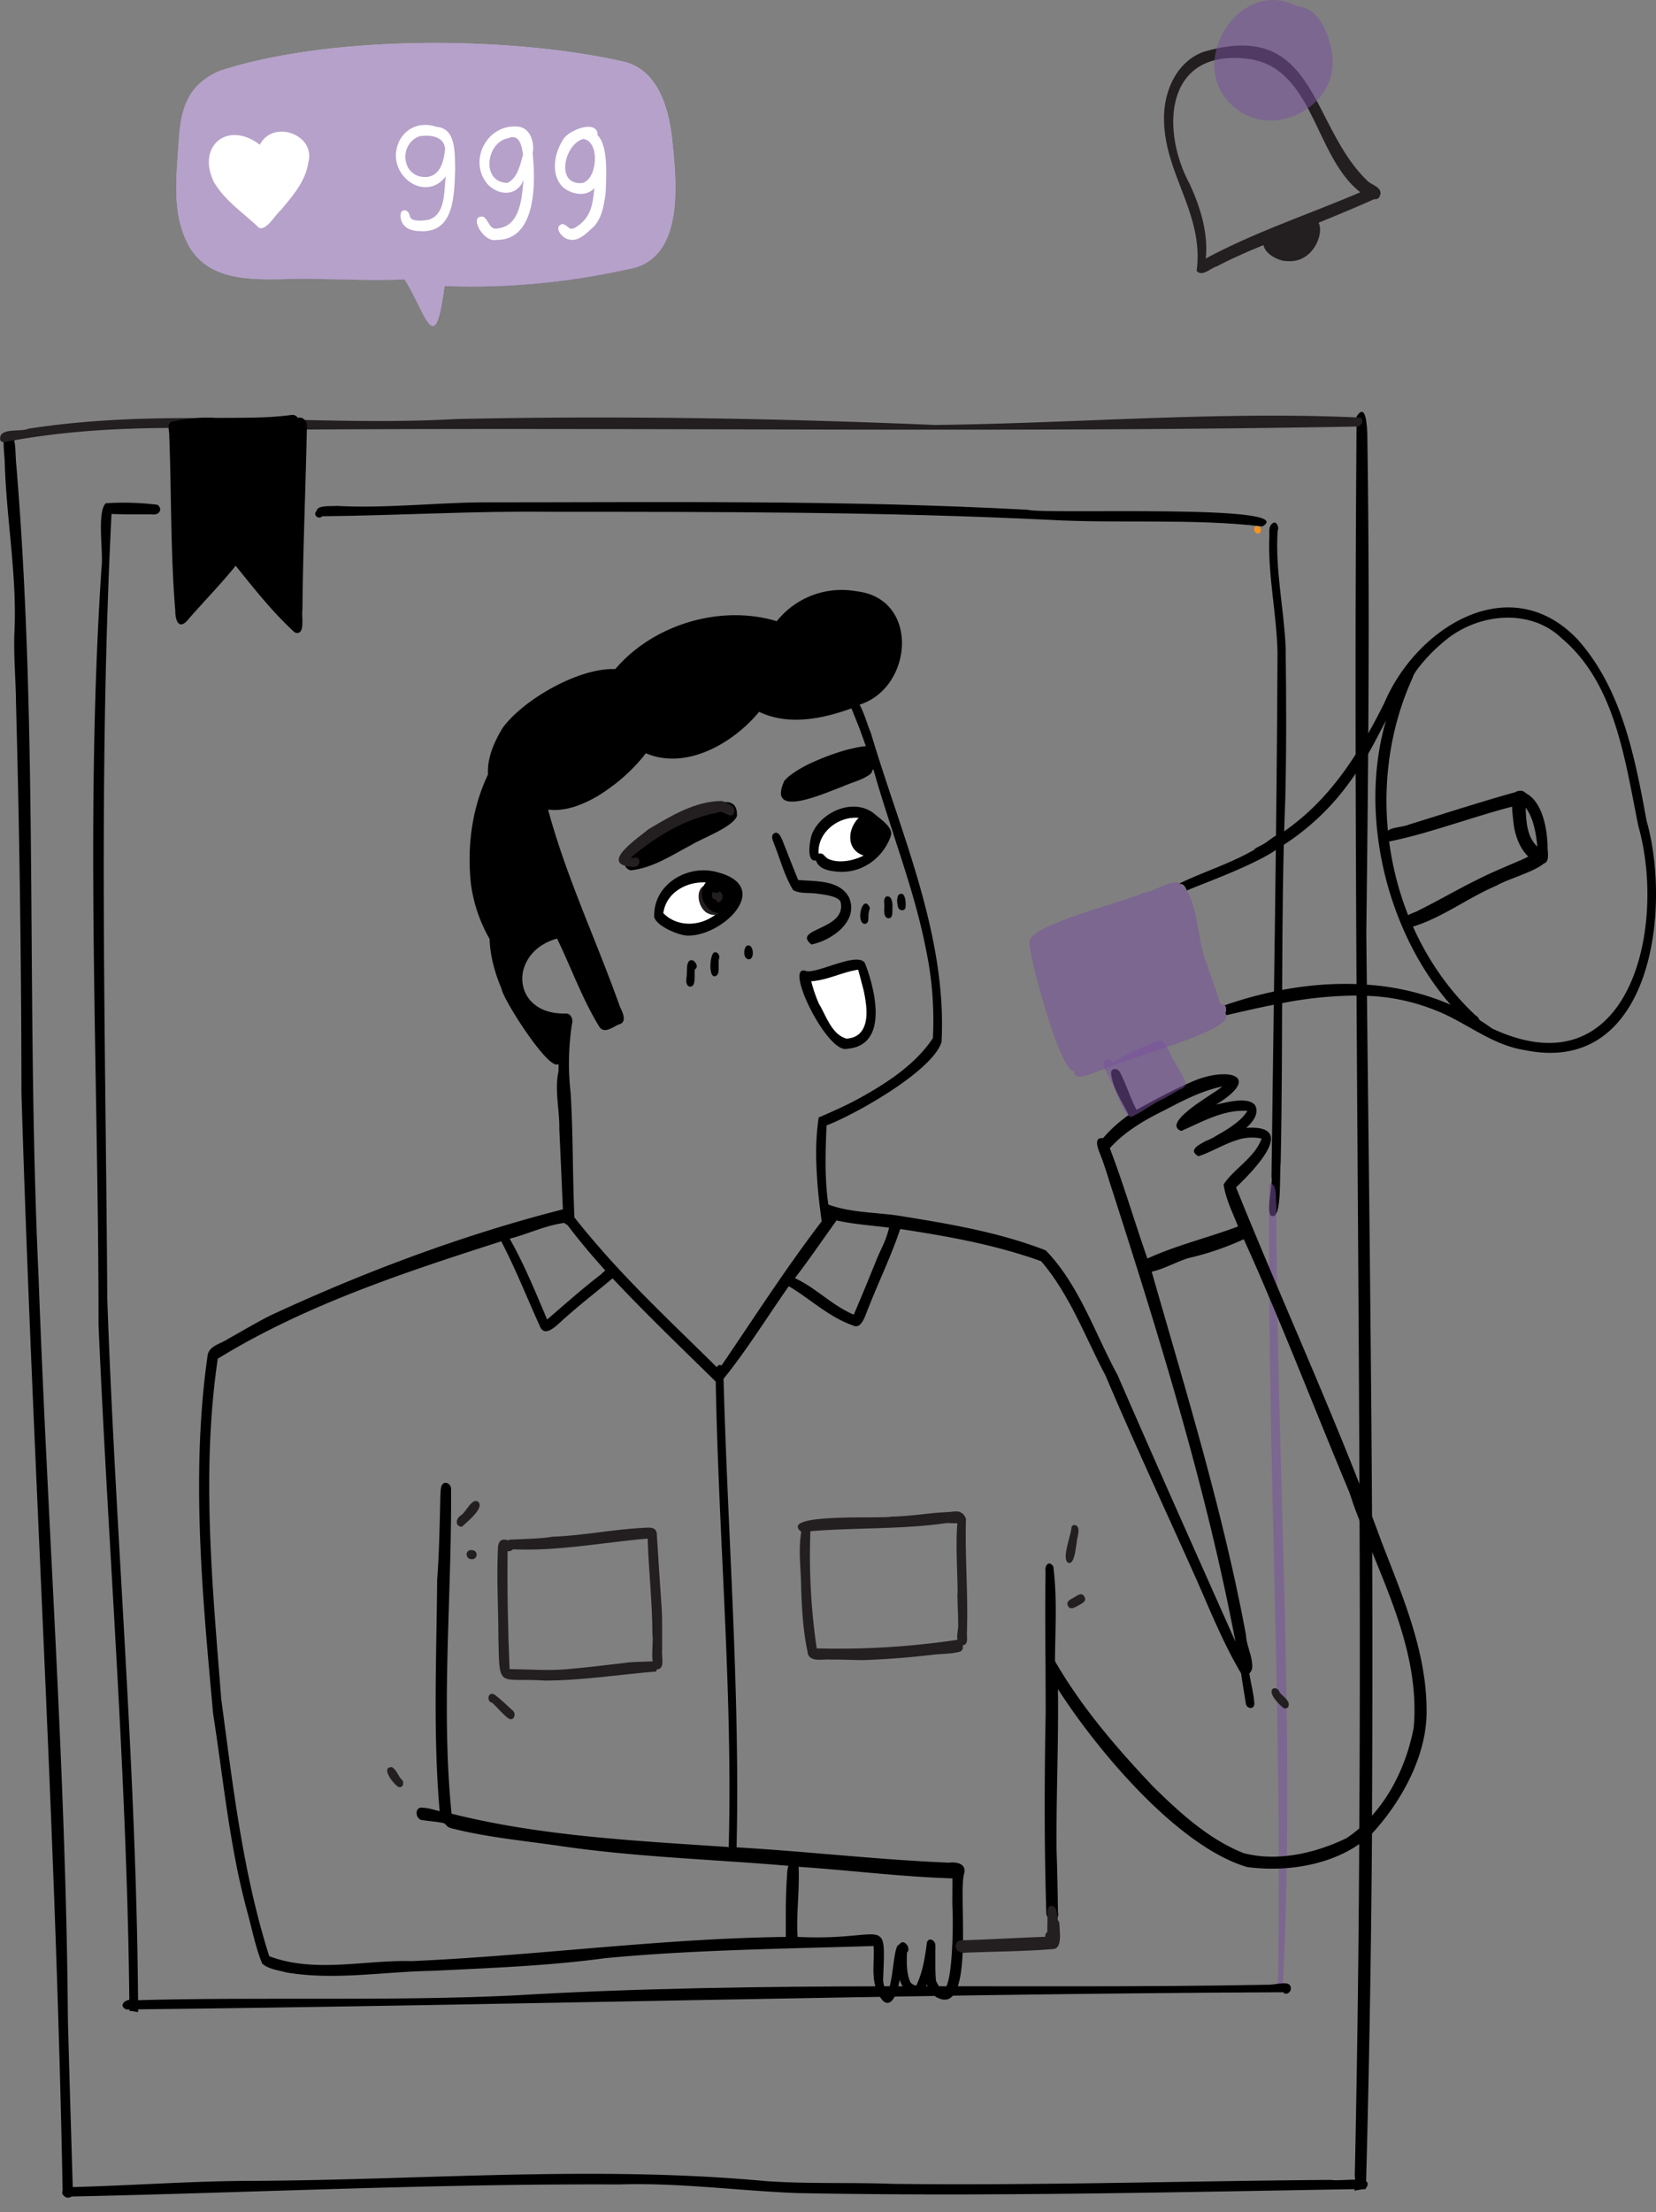 <svg xmlns="http://www.w3.org/2000/svg" viewBox="0 0 783.84 1046.26"><rect x="0" y="0" width="783.84" height="1046.26" fill="#808080" stroke="none"/><defs><style>.cls-1{fill:#fff;}.cls-2{fill:#231f20;}.cls-3{fill:#f7941d;}.cls-4{fill:#78539d;opacity:0.54;}</style></defs><title>imagen 2_1</title><g id="Capa_2" data-name="Capa 2"><g id="Capa_1-2" data-name="Capa 1"><path class="cls-1" d="M88,113.56c-6.84-14.94-4.27-32.09-3.34-48,1.11-15,4.57-25.6,19.26-32C156.2,16.49,240.77,17,294.51,29c17.19,3.66,22.28,22.83,23.75,38.09,2.15,20.51,5.59,56.44-21.58,60.38a339.61,339.61,0,0,1-86.31,7.84c-4.58,35.2-8.35,13.63-18.87-3.12-15.5.66-31-.21-46.49-.27C124.8,131.69,98.1,136,88,113.56Z"/><path class="cls-2" d="M647.75,86c-11.45-10.69-17.59-25.58-24.53-38.37-9.35-17.2-20.17-30.57-47.38-24.67-2.11.46-4.32,1-6.63,1.73-12.66,4.93-18.5,19.06-18.23,31.93.22,25.81,19,44.54,15.43,71.5,2.59,3,6.71-1.36,9.62-2.17,5.23-2.76,10.65-5.16,16.06-7.55l6-2.48,1.47-.6,2.29-.94c5.63-2.31,11.28-4.58,16.93-6.87l3.58-1.45,1.82-.73c8.83-3.6,17.65-7.27,26.36-11.15a2.31,2.31,0,0,0,2.21-.76h0C655.23,89.18,650.39,87.93,647.75,86Zm-77,36.26c1.16-12.26-2.6-24.35-7.71-35.37-11.64-21.67-11.87-52.27,11.82-58.39a40,40,0,0,1,13.34-.92c15.92,1,24.21,11.27,30.86,23.63C626.56,65.13,632,81.73,643.9,90.94,619.53,101.37,594.13,109.68,570.76,122.26Z"/><path class="cls-2" d="M609.3,123.48c-3.92.17-10.52-3.32-11.25-7.56a4.41,4.41,0,0,1,.39-2.75c1-.83,1.73-.36,2.7.55l.67.66c1.9,1.86,4.78,4.47,11.08,3.11,7.91-3.19,6.46-6.89,5.85-10a8,8,0,0,1-.17-1.32,3.07,3.07,0,0,1,1.64-3,3.84,3.84,0,0,1,3.93,2.18C626.91,110.8,621.17,124.62,609.3,123.48Z"/><path class="cls-2" d="M604,119.51a3,3,0,0,1-.26-.78c-1.23.38-2.67.59-3.65-.36-4.83-4.93,10.16-8,13.22-10.07,2.49-.88,4.87-2.29,7.47-2.71,2.18-.06,3.66,2.85,2.19,4.51a31.38,31.38,0,0,1-3.69,2.87C622.69,117.82,606.05,123.77,604,119.51Z"/><path d="M34.52,1037.52a2.21,2.21,0,0,1-.69,1.43,2.59,2.59,0,0,1-3.6-.41,2.66,2.66,0,0,1-.59-1.4c0-.28,0-.55,0-.83C26.41,863,15.36,690,10.15,516.85q-.08-92.31-2.58-184.66c-.11-10.69-1.1-21.35-.79-32.05,1.46-27.06-3.69-53.88-4.52-80.89-.07-3.15-.6-7.12-.57-10.1,0-3.63.89-5.79,4.44-3.19a18,18,0,0,1,.61,2.29c.78,3.85.55,8,1,11.91C18.35,347.74,12.28,476,18.25,603.8c4.21,117.13,13,234.14,13.89,351.37.68,26.43,1.52,52.91,2.29,79.32Z"/><path class="cls-2" d="M645.56,1046.25h0Z"/><path d="M649.41,858.83h0c0,2.84,0,5.68,0,8.53q-.57,82.23-2.79,164.43c0,1.1-.07,2.2-.1,3.29v.27a45.55,45.55,0,0,0-5.42.85c0-.25.05-.5.06-.74.15-1.71.25-3.24.24-4.47a9,9,0,0,0-.14-1.69q1.71-78.48,2.1-157c0-2.38,0-4.77.05-7.14,0-.12,0-.24,0-.36q.42-72.95.11-145.92v-.46l-.06-16.71c-.29-76.94-.92-153.87-1.37-230.81l0-5.44v-.23q-.28-49.51-.42-99.05v-.14q0-4.59,0-9.16-.17-77.58.43-155.15c0-1.45,0-2.89,0-4.34v-.32c3.65-5.7,4.8.24,5.1,8.43.74,51.12.76,96.26.46,141.38,0,3.25,0,6.52-.07,9.78V357c-.21,27.58-.53,55.32-.87,84.59q.12,11.91.25,23.84v.29l.06,5.29c.88,82,1.94,164.06,2.4,246.1q0,8.34.08,16.68v0Q649.74,796.36,649.41,858.83Z"/><path class="cls-2" d="M642.17,201.76H642c-165.65,3-331.1.35-496.82,1.42l-12.33.08c-17.66-.49-35.37-1-53-.85-24.49.17-48.9,1.54-73.06,5.84l-1.32.23c-1.22,0-2.58.72-3.73.67a1.82,1.82,0,0,1-1.6-.93c-1.16-6.27,9.58-3.69,13.2-5.42,26.32-4.12,52.82-5.12,79.41-5.05,17.15,0,34.32.52,51.49.9,23.93.55,47.84.89,71.66-.44,75.52-1.66,151-.39,226.52,2.79,66.58-.74,133-6.49,199.66-3.58l1,.05C646.09,197.5,644.86,201.91,642.17,201.76Z"/><path d="M646.47,1035.08l-.22.29-5.14.09c-87.81,1.5-175.85,3.55-263.73,1.86-28.14-1.1-56.18-5-84.33-4.08-86.46-.42-172.81,3.87-259.22,5.71l-2.16,0a3,3,0,0,1-1.44-.45,1.68,1.68,0,0,1-.69-.89,2.28,2.28,0,0,1,.08-1.34c.5-1.31,2.26-1.8,3.75-1.79.35,0,.71,0,1.06,0,28.1-.73,56.15-2.85,84.25-2.93,81.28-.36,162.84-7.42,244,.12,20,1.38,39.94.53,60,1.29,69.1.83,138.23-1.37,207.32-1.87,2.45.41,7.4-.12,11.39-.11,2.24,0,4.18.19,5.22.8S647.75,1033.41,646.47,1035.08Z"/><path d="M63.41,951.4c-.72-.11-1.43-.21-2.15-.3-.9-108.22-9.92-216.22-14.62-324.33,0-119.4-6.53-239.26,1.42-358.46.94-7.18-2.3-26,2-30.27a129.89,129.89,0,0,1,24.47.72c2.81,2.17.6,5.1-2.48,4.54-6.42,0-12.84.06-19.26-.2-6.29,123.67-2.79,247.59-2,371.46C54.7,727,64.86,839.2,65.38,951.73Z"/><path d="M597.53,249c-33.27-3.84-67.12-1.29-100.47-3.09-78.83-3.87-157.71-3.8-236.62-3.83-36-.46-72,1.77-107.88,2.1-1.63,1.77-4.72-.53-2.73-2.53.36-2.89,7.17-2.06,9.36-2.36,22.84,1.22,45.27-1.39,68.05-1.68,86.45,0,173-1.16,259.33,3.53C494.27,243.42,616.39,238.19,597.53,249Z"/><path class="cls-3" d="M593.67,250.68c-.42-2.43,2.88-2.36,3.1-.17C597.19,252.94,593.89,252.87,593.67,250.68Z"/><path d="M602.33,575.22c-3.78-.08.35-15.12-.49-18.49,1-82.73,2.52-165.46,2.84-248.19-.39-17.81-4.35-35.38-3.93-53.16.41-2.46-.76-5.95,1.38-7.64,1.88-2,3.53,1.71,2.62,3.31-1.22,18.5,3,36.79,3.79,55.22.3,23.82.42,47.69-.17,71.49-2.25,57.16-.93,114.92-2.18,172.1C605.55,554.51,606.89,575.83,602.33,575.22Z"/><path class="cls-4" d="M607.05,942.32c-4-.82-1.27-10.31-2-13.5,1.75-122.64-5.41-247.37-4.25-369,4-.35,2.8,7.35,3.34,10C604.16,693.07,613.45,821,607.05,942.32Z"/><path d="M59.89,950.47c-4.39-1.66-.27-5.7,3.66-4.34,59.66-1.72,119.41.54,179.06-2.26,118.83-7.11,238-2.83,356.79-5.08,4.87.25,12.27-2.93,11.54,2.4-.38,1.51-2.5,2.64-3.55,1.14C425,943.12,242.42,948.53,59.89,950.47Z"/><path class="cls-4" d="M318.26,67.12C316.79,51.86,311.7,32.69,294.51,29,240.77,17,156.2,16.49,103.88,33.56c-14.69,6.41-18.15,17-19.26,32-.93,15.9-3.5,33.05,3.34,48C98.1,136,124.8,131.69,145,132c15.51.06,31,.93,46.49.27,10.52,16.75,14.29,38.32,18.87,3.12a339.61,339.61,0,0,0,86.31-7.84C323.85,123.56,320.41,87.63,318.26,67.12ZM146,76.5c-.06.44-.13.88-.22,1.32-1.59,8.5-7.51,15.13-12.89,21.62l0,0h0a6,6,0,0,0-.48.43l-.25.25c-2.62,2.72-6.11,8.69-9.46,7.72-7.28-7-16.28-12.85-21.45-21.74-8.31-17,6.51-29.29,21.75-17.64a11,11,0,0,1,8.67-6.08A14.11,14.11,0,0,1,142.88,66,10.5,10.5,0,0,1,146,76.5Z"/><path d="M143.15,288.38c-.57,2.95,1.64,12.58-3.6,10.79-10.39-9.46-19.19-20.64-28-31.57-7,8.66-14.78,16.62-22.13,25-4.48,5.81-6.5,1.33-6.47-3.91-2.26-27.44-1.77-55-2.84-82.52.07-1.05-.24-2.47-.3-3.74-.06-1.58.27-2.93,2.22-3.14a104.76,104.76,0,0,1,10.68-1.52,59.79,59.79,0,0,1,9.56-.09c11.92-.12,23.94.18,35.77-1.41A3,3,0,0,1,141,197.7a2.79,2.79,0,0,1,3.24,1,3.92,3.92,0,0,1,1,2.4c0,.71,0,1.42,0,2.13C144.65,231.56,143.4,260,143.15,288.38Z"/><path class="cls-4" d="M623.22,47.63a30.13,30.13,0,0,1-4.15,3.58C608.82,58.56,594,59.72,583.46,50a25.28,25.28,0,0,1-8.59-21.5,29.9,29.9,0,0,1,1-5.54c4.3-16,21.21-29.22,38.54-19.81,9.61.15,14.75,13.28,16,21.45A26,26,0,0,1,623.22,47.63Z"/><path class="cls-1" d="M198.36,109.3c-3.29,0-7.06-1.28-8.28-4.63-.68-1.66-1.13-5,1.35-5.23,1.77,0,2.38,1.93,2.72,3.35,1.23,2.29,6.82,1.51,9,1.08,7.94-2.74,6.89-13.58,7.86-20.42-8.45,11-23.5,2.55-23.65-9.94C187.73,63,196.62,56.62,206.62,60c9.58.71,8.56,13.1,8.84,20.15C214.92,92.28,215.22,110.66,198.36,109.3Zm4.22-25.65c6.12-1,7.61-8.06,8.1-13.29-.54-6-7.22-6.66-12.07-5.94C188.16,68.17,190.15,85,202.58,83.65Z"/><path class="cls-1" d="M234.78,113.51c-6.19,1.23-13.27-12.13-6-11,2.9,1.8,2.63,6.59,7.29,5.47,10.26-1.5,11-14.66,11.72-22.92-3,8-11.82,7.59-17,2.07-9.48-11.17-.15-28.78,14.49-27.23,5.84.62,7.81,7.57,6.84,12.56C253.53,86.18,254.1,113.75,234.78,113.51Zm5.39-27c4.79-2.18,6.12-8.76,7.41-13.44-.68-4.08-1.61-10-7.14-7.68C230,67.34,227.63,86.32,240.17,86.5Z"/><path class="cls-1" d="M269,113.2c-2.93-.55-7.31-5.93-2.86-7.26,3.36.61,2.87,4,7.11,1.11,6.68-4.57,7.27-10.63,8.11-18.1-3.93,4.46-11.14,3-15.12-.61-5.69-5.93-3.9-15.77.19-22.13C268.57,61.64,283,56,282.89,64c5.17,5.18,4.06,20.1,3.79,27.24-.87,6.15-1.86,13.16-7.05,17.24C276.76,111.1,273.25,114.47,269,113.2Zm6.37-26.6c7.32-1.14,8.94-19.82.7-20.85C267.22,68,262.66,87.53,275.41,86.6Z"/><path d="M401,496.07c-9.4,2.78-31.16-41.73-19-36.64,6.26.53,24.46-9.53,27.47-3.73C414.28,468.17,420.79,494.5,401,496.07Zm-.28-4.83c15.62-2.08,7.84-22.59,5.5-32.55-7.54,1.15-14.46,4.95-22.13,5.47a61.36,61.36,0,0,0,3.8,11l-.07-.13C391.22,480.77,393.75,489.31,400.68,491.24Z"/><path d="M384.07,446.75c-9.57-7.68,16.45-6.66,13.9-19.85-.65-3-8.13-3.79-10.78-4.15-3.86-.68-8.26.2-11.77-1.74-4.24-6.9-6.28-15.19-9.35-22.72-.45-1.16-1-2.6-.17-3.72,3.16-3,4.89,4.57,5.89,6.53,1.93,5.08,4,10.11,6,15.15,8.18.67,19.51-.16,24.06,8.16C406.75,435.83,393.58,444.84,384.07,446.75Z"/><path d="M324.76,442.52c-4.28-.49-13.61-4.36-15.09-8.62-.7-15.47,15.66-25.28,29.74-21.38C366.58,419.45,341.53,443.52,324.76,442.52Zm3.77-5.75c7-.83,12.77-5.69,17.28-10.79,7.48-10.06-29.16-14.73-31.78,5.91A17.39,17.39,0,0,0,328.53,436.77Z"/><path class="cls-2" d="M335.53,432.24c-4.9-1.27-7.47-13.16-1.09-13.33,2.4-2.11,5.12,0,6.88,1.87C345.55,424.56,342,435.27,335.53,432.24Z"/><path d="M340,431.83c-4.67,0-8.82-6.42-7.67-10.78,2.36-9.78,14.45-6.18,15.22,2.46C347.94,427.46,344.27,432.49,340,431.83Zm-1.48-6.32a2.21,2.21,0,0,1,1.15,1.27c2.74,0,3.18-4.11.83-5.16-.74,1.11-2.15.81-3.07.17a3.69,3.69,0,0,0-.11,3.1A10.46,10.46,0,0,0,338.54,425.51Z"/><path d="M396.48,412.3c-3.87-.32-8.83-1.08-10.25-5.3-4.83.82-2.85-9.65-2-12.22,4.26-10.91,20.07-17.78,29.8-9.73,2.68,2.41,9,6.36,7.62,10.4C417.94,406,407.75,413.28,396.48,412.3Zm4.73-5.15c8.73-1.55,12.41-5.2,16.12-13-3.24-3.09-6.74-7-11.49-7.3-9.41-.49-18.95,7.08-18.36,16.93,2.06-.78,2.94,1.68,4.4,2.55A22.48,22.48,0,0,0,401.21,407.15Z"/><path d="M409.65,404.92c-15.95-4.28-1.19-26.66,3.08-18.67C422.4,388.92,419.78,406,409.65,404.92Z"/><path d="M298.44,411.68c-6.36-2.22-.17-9.9,3.17-12.28,3.79-8.45,17.86-12,26-15.48,6.43-1.61,21.67-10.51,21.24,2-1.79,5.2-16.4,10.54-21.41,13.6C318.21,404.36,309.06,410.61,298.44,411.68Z"/><path class="cls-2" d="M299.19,410c-16.19-1.11,3.19-13.88,7.83-17.83,10.67-6.24,21.83-13.21,34.58-13.3,2.65.72,7.54,2.73,5.57,6.2-2.24,2.36-4.4-2.46-8-.57-15.16,2.79-28.88,11.36-40.59,21.13.5.1,1,.2,1.52.25C303.14,404.12,304.17,410.76,299.19,410Z"/><path class="cls-2" d="M505.65,739.21c-3.43-1.82,1.44-13.18,1.53-16.91h0c.44-1.43,2.36-1.15,2.94,0,.74,1.43.19,3.06,0,4.57C509.33,729.29,509.09,740.4,505.65,739.21Z"/><path class="cls-2" d="M505.44,759.43c-.95-2.06,1.38-2.95,2.8-3.78,1.63-.82,3.62-2.79,5-.52s-1,3.21-2.7,4.19S506.44,761.79,505.44,759.43Z"/><path class="cls-2" d="M605.68,800.47c1.47,2,5.54,4.16,4,7a1.73,1.73,0,0,1-2.66,0C597,798.56,604.53,796.48,605.68,800.47Z"/><path class="cls-2" d="M188.57,845.2c-2.19-1.12-8.66-9.37-3.14-9.37,2.22,1.1,2.91,4,4.56,5.78C191.64,842.79,190.82,846.07,188.57,845.2Z"/><path class="cls-2" d="M217.76,722.06c-2.67-1-1.52-4.09.35-5.28,2.43-1.36,5.44-8.79,8.3-6.34,2.91,2.88-5.37,9.4-7.44,11.44v0A1.4,1.4,0,0,1,217.76,722.06Z"/><path class="cls-2" d="M222.21,737.31c-2.17-1-1.63-4.38,1-4.13C227,733.23,226,738.71,222.21,737.31Z"/><path class="cls-2" d="M240.47,812.69c-2.74-2.15-4.95-4.9-7.47-7.28-3-.51-2-5.86,1.24-3.75,3,2.24,5.68,5,8.51,7.47C244.64,810.86,243,814.54,240.47,812.69Z"/><path class="cls-2" d="M379.36,724.64c-11.65-9.15,38.08-6.15,42.42-7.26,9-.12,17.8-1.8,26.73-2.17,2.68,0,6.85-1.55,7.48,2.25.38,4.75-6.21,2.32-9.1,3.11C424.49,723.64,401.77,722.38,379.36,724.64Z"/><path class="cls-2" d="M408.92,785.22c-5.44,0-10.25-.31-15.56-.24-3.78-.37-10.73,1.7-11.15-3.85-2.06-9.76-2.64-19.78-3-29.73,0-9.9-1.89-20.62.83-30.11,1.86-2,4.39.94,3.54,3a302,302,0,0,0,3,55.39,382.19,382.19,0,0,0,66.24-4c2.69-.12,4.22,4.28,1.64,5.53-4.27,1.18-8.82,1-13.2,1.51C430.52,784,419.71,784.82,408.92,785.22Z"/><path class="cls-2" d="M455.53,778.19c-4.28-1.3-1.57-7.24-2-10.51,0-4.46-.32-8.92-.37-13.38.78-2.57-3.14-50.12,4.05-36.11-.51,17.78,1.06,35.68.49,53.47C457.37,773.77,458.81,778.16,455.53,778.19Z"/><path class="cls-2" d="M311.28,789.57c-4.25-.71-1.72-12.83-2.48-16.47,0-15.14-1.81-30.21-2.22-45.36-21.87,1.88-43.44,6.24-65.38,5-2.35-1-1.87-4.91,1-4.51,6.54-.36,13.1-.34,19.58-1.38,14.43-.52,28.56-3.51,42.92-4.18,3-.22,6.32-.53,6.22,3.56.67,11.07,1.43,22.14,2.19,33.2.51,7,.22,14.12.3,21.19C313,783.21,314.89,789.25,311.28,789.57Z"/><path class="cls-2" d="M258,794.91c-22.3-1.5-21.57,4.58-22.09-20,0-13.89-.89-27.79-.26-41.67,0-4.43,1.53-6.13,5.93-4.25,2.53,1.5,1.9,5.08-1.32,4.7-.21,18.58.15,37.22.94,55.78,9.07.09,18.06.86,27.09.07s18.3-1.89,27.44-3c4-.61,8.05-.42,12-.69,2.43-.46,4.18,2.89,2.77,4.77C293.63,792,275.46,794.88,258,794.91Z"/><path d="M326.2,466.62c-2.34-1.22-.94-4.33-1.11-6.41.19-1.88-.23-4.16,1.12-5.67,2-1.77,5.12,2.75,2.72,3.95C328.35,460.7,329.9,467.3,326.2,466.62Z"/><path d="M338.26,461.78c-3.06.14-2.2-10.48-.24-11.27,1.66-.56,2.87,1.48,2.33,2.92C339.6,455.67,341.36,461.4,338.26,461.78Z"/><path d="M354.35,453.77c-2.63-.47-2.49-4.6-1.16-6.25C356.61,445.33,357.63,453.87,354.35,453.77Z"/><path d="M409.23,437c-4.44-.66-.86-14.58,2.45-7.77.16.74-.39,1.42-.43,2.16C410.68,433.15,411.87,436.91,409.23,437Z"/><path d="M420.52,434.36c-2.19-.35-2-3-2-4.71.36-1.76-.79-4.48,1-5.59,2.7-.66,2.94,3.05,2.94,4.9C422.24,430.61,423,434.41,420.52,434.36Z"/><path d="M425.23,423.3c3.27-2.39,3.68,3.57,3.4,5.67-.15,2.32-3.22,1.9-3.61-.09C424.6,427.1,424.37,425,425.23,423.3Z"/><path d="M721.54,496.66c-15.54-2.42-27.42-13-41.71-18.64a95.62,95.62,0,0,0-32.87-7q-2.46-.12-4.92-.12a188.69,188.69,0,0,0-35.17,3.59l-3.94.76c-7.63,1.5-15.14,3.24-22.44,4.94a4,4,0,0,0-.55-1,3,3,0,0,0,.29-.63l.09-.3a.17.17,0,0,1,0-.07,3.12,3.12,0,0,0,0-.86.72.72,0,0,0,0-.25,1,1,0,0,0,0-.24l0-.13a1.22,1.22,0,0,0-.09-.27,2.72,2.72,0,0,0-.56-.93A189.91,189.91,0,0,1,603,469c1.29-.27,2.58-.53,3.87-.77,5.39-1,10.82-1.76,16.27-2.24a152.27,152.27,0,0,1,18.85-.52q2.44.09,4.89.27A121,121,0,0,1,681.12,473q2.63,1,5.21,2.1a2.73,2.73,0,0,1,.31.14,103.83,103.83,0,0,1,13.69,7.25c2,1.23,3.9,2.54,5.81,3.93,64.9,30.46,83-47.15,69.38-95.58C769.17,360,764.77,323.51,739.3,302c-15.28-14.71-40.22-11.81-55.58,1.25a77.73,77.73,0,0,0-13.85,14.66,175.75,175.75,0,0,0-13.49,22.26v0s0,0,0,0c-.09.19-.2.38-.3.57-2,3.72-3.89,7.45-5.86,11.13-.86,1.6-1.75,3.19-2.67,4.75-1.86,3.21-3.84,6.35-5.93,9.38q-2.08,3-4.31,6a116.41,116.41,0,0,1-29.61,27.57c-.87.56-1.75,1.11-2.64,1.64-.37.22-.74.45-1.12.66-.62.37-1.24.72-1.87,1.06l-1.19.65c-1.42-2.19-4.24-2.24-6.65-2.05h0l-.68.05q2.72-1.33,5.28-2.77t5.18-3.09c.79-.5,1.57-1,2.35-1.53l1.53-1c14-9.77,24.66-22.14,33.72-36.28q3.13-4.86,6-10c2.63-4.63,5.14-9.42,7.6-14.34,15.2-35.77,59.44-63.76,91.47-30.17,21,23.42,27.19,55.76,32.7,85.81C791.36,430.45,781.57,509.21,721.54,496.66Z"/><path class="cls-2" d="M568.18,412.61l-.23.11Z"/><path d="M696.92,485.66c-46.29-41.07-62.24-125.46-26-175.72,3.88,2.27-1.56,7.59-2.27,10.6-24,52.45-12.62,120,29.73,159.7C701.69,481.8,701.21,488.15,696.92,485.66Z"/><path d="M657.77,398c-1.36-.08-2.2-1.52-2.32-2.73.68-4.43,8.13-3.65,11.46-5.25,17.14-5.32,34.21-10.86,51.5-15.66,3.79-1.93,6.73,4.51,2.59,5.88C699.69,385.21,679.19,393.57,657.77,398Z"/><path d="M667.23,438.72a3.37,3.37,0,0,1-2.13-4.24c1.15-2.33,4.38-2.59,6.44-3.9,9.43-4.66,18.51-10,28-14.64,7.21-3.69,14.75-6.62,22.13-9.91,3.3-1.58,10.37-6.07,10.07.89-1.18,4.24-18.62,8.94-23.24,11.91C694.5,424.7,681.82,434.79,667.23,438.72Z"/><path d="M729.69,408.61c-8-1.77-12-10.69-13.14-18.07-.26-3.56-3-17.34,3.09-16.38,10,2.63,12.46,16.4,12.87,25.45C732.29,402.53,734.2,408.56,729.69,408.61Zm-2-8.19C727,394,726,387.3,722.13,381.93,722.39,388.34,722.63,395.76,727.65,400.42Z"/><path d="M608.78,395.21c3.67,7.58-40.53,23-47,26-.59-1.36-1.58-3.31-3.21-3.07a2.37,2.37,0,0,0-.27-.28c11.7-5.67,24.51-9.52,35.89-16.24C598,400.7,606.34,391,608.78,395.21Z"/><path d="M654,729.46q-2.26-6.16-4.59-12.31-2.94-7.73-6-15.41c-12.36-31.45-25.79-62.49-39-93.58q-1.86-4.41-3.73-8.81c-5.29-12.54-10.53-25.1-15.62-37.71,7.84-7.52,30.07-29.83,4.82-28.16,2.92-2.59,6.35-6.7,4.17-10.75-3.41-4.17-13.67-1.28-18.4-.28,21.81-13.41,6.18-17.83-9.88-11.47-1.58.66-3.16,1.36-4.73,2.07-7.88,3.57-15.51,7.75-23.09,11.89-2.85-5.42-4.66-11.45-7.44-17-.69-2.09-3.55-3.5-4.64-.93.41,7.18,5.26,14,8.35,20.41l-.21.15a63.63,63.63,0,0,0-11.92,10.8c-5.63-.69-1.26,7.28-.33,10.22,1.2,3.39,2.34,6.79,3.36,10.23,23.06,71.62,45.56,143.69,59.67,217.72-18.69-42-37.51-84-55.79-126.11-10.78-19.77-18.1-42.56-34-59-21.33-8.3-44.16-12.3-66.69-15.93-11.95-2.18-24.85-1.54-36.23-5.76-1.8-12.36-1.4-25-.84-37.42,13.7-5.23,50.14-25.69,54.43-39.47,2.61-50.67-19.38-98.67-33.52-146.37-1.12-2.23-3.08-9.3-5.27-13.18,25.32-8,28.62-50.19-1.44-53.63a39.29,39.29,0,0,0-37.77,14.16c-26.59-8.05-58.46,1.51-76.44,22.66-17-.77-43.38,14.23-53.36,27.86-4,6.69-7.31,14.08-6.89,22-7.61,16-9.93,33.9-8.11,51.49a71.32,71.32,0,0,0,8.86,26.27c.27,8.22,2.54,16.16,5.71,23.71.65,4.83,22.74,39.61,26.95,35.38,0,1.23,0,2.46-.05,3.69-1.93,8.54.57,18.26.41,27.13q.87,19,1.68,38c-47.16,12-93.88,29.53-138.18,50.06-7,3.5-13.67,7.55-20.49,11.33-3.29,2.22-8.69,3.08-9.48,7.59-8,56.07-2.52,113.47,2.6,169.61,4.93,31.5,7.82,63.36,16.31,94.19,2.16,8,3.79,16.3,6.88,23.93,3,2.74,7.57,3.11,11.37,4.21,22.88,3.92,46.41-.41,69.46-.74,27.29-1.37,54.53-2.32,81.66-6,42.22-4,84.6-4.39,126.91-5.75.5,6.31-.86,12.93.86,19a18.57,18.57,0,0,0,.87,2.43,23,23,0,0,0,1.3,2.55c2.58,4.28,5.11,3.59,7-.12a22.32,22.32,0,0,0,1.72-4.88c.24-1,.46-2,.64-3.09a9.55,9.55,0,0,0,1.37,3.09c3,4.49,9.3,6.37,11.22,0a9.48,9.48,0,0,0,.26-1,8.42,8.42,0,0,0,.24,1,9.45,9.45,0,0,0,3.36,4.58,10.09,10.09,0,0,0,.95.66c3.46,1.88,6,1.37,7.83-.79a13.34,13.34,0,0,0,2.3-4.45c1.36-4.09,2-9.76,2.28-15.9.08-1.92.14-3.9.16-5.87,0-1,0-2,0-3.05,0-12.37-.69-24.54.51-28.23h0c.07-.28.13-.54.17-.8a3.74,3.74,0,0,0-.32-2.37l-.11-.19a2.36,2.36,0,0,0-.26-.36,4.08,4.08,0,0,0-1.66-1.16l-.45-.16a10.48,10.48,0,0,0-4.41-.3c-33.58-1.36-67.07-5.32-100.65-7.25,1.69-73.69-4.2-148.08-6.17-221.63,11.07-13.62,20.64-29.25,30.89-43.78,10.17,6,18.83,14.49,30.23,18.51,4.41,2.42,6.21-5.7,7.57-8.54C416,606,421.88,594,426.1,581.33c22.54,3.4,45.24,7.47,66.72,15.24,13.56,15.8,20.74,35.68,30.43,54,13.93,32.76,29,65,43.54,97.55,1.2,2.74,2.4,5.5,3.59,8.26,2.78,6.44,5.6,12.9,8.64,19.22,2.61,5.42,5.38,10.75,8.44,15.91.65,4.85,1.54,9.64,2.26,14.48.57,2.22,3.68,2.74,4,.1-.22-4.91-1.66-9.7-2.36-14.57a4.39,4.39,0,0,0,1.37-3.14,8.8,8.8,0,0,0,0-.89,24.47,24.47,0,0,0-1.05-5.51c-.22-.81-.45-1.62-.68-2.42a39.68,39.68,0,0,1-1-4,10.53,10.53,0,0,1-.19-2C579,715.28,561.42,658.4,545.14,601.53c5.91-1.37,11.3-4.49,17.05-6.37a136.36,136.36,0,0,0,26.53-9q6.21,13.64,12,27.43c1.31,3,2.59,6.09,3.87,9.14q2.46,5.87,4.89,11.76s0,0,0,0c8.34,20.22,16.44,40.55,24.8,60.75,1.43,3.47,2.88,7,4.33,10.41.48,1.42,1,2.83,1.47,4.25a.41.41,0,0,0,0,.08c1,3,2.15,5.93,3.29,8.88,1.87,4.86,3.85,9.71,5.83,14.57a3.65,3.65,0,0,0,.14.35c4.72,11.53,9.51,23.11,13.24,34.88,3.56,11.26,6.16,22.7,6.79,34.44a95.6,95.6,0,0,1-.23,14.14c-.49,2.6-1.11,5.2-1.84,7.81A92.07,92.07,0,0,1,659,845.34a78.08,78.08,0,0,1-9.59,13.47s0,0,0,0h0a63.43,63.43,0,0,1-6,6,57.39,57.39,0,0,1-6,4.58l-.07.05c-.66.32-1.33.64-2,.94q-3.06,1.4-6.27,2.6l-1.07.39-2.16.75-2.19.7c-.74.22-1.47.44-2.21.63a76.06,76.06,0,0,1-12.28,2.37c-1.27.14-2.53.24-3.8.3a55.26,55.26,0,0,1-16.59-1.55c-1.57-.61-3.11-1.29-4.62-2-1-.49-2-1-3-1.5-.5-.26-1-.53-1.48-.8q-1.47-.81-2.91-1.68c-.47-.28-1-.57-1.42-.87-1.91-1.2-3.76-2.45-5.59-3.76-2.74-2-5.4-4.06-8-6.22q-1.94-1.63-3.85-3.32c-1.26-1.12-2.51-2.26-3.75-3.4-.83-.76-1.65-1.54-2.47-2.31q-2.43-2.31-4.82-4.65l-1.18-1.16q-3.24-3.43-6.44-6.89c-2.13-2.32-4.25-4.65-6.33-7-5.21-5.88-10.27-11.88-15.08-18.06-1.45-1.86-2.87-3.73-4.26-5.63-.93-1.26-1.85-2.52-2.76-3.8q-2-2.88-4-5.81-3.93-5.88-7.46-12c.12-15.17,1.11-29.73-.78-44.68-2-3.29-4.22-.55-3.68,2.28-.25,15.5-.12,31,0,46.44,0,6.78.06,13.57.05,20.35-.39,20.47-.56,40.91-.37,61.36q.15,16.63.67,33.31a4.12,4.12,0,0,0,.61,2l0,0a3.14,3.14,0,0,0,1.37,1.2,2.54,2.54,0,0,0,2.88-.35,2,2,0,0,0,.52-.74,3.91,3.91,0,0,0,.14-2.46c-.12-9.86-.3-19.22-.65-29.09-.23-25.48,1-50.95.64-76.42,18.33,28.62,56.58,74.51,89.59,84.2a90.7,90.7,0,0,0,15,.71c1.23,0,2.46-.12,3.7-.21,12.23-1,24.48-4.5,34.29-11.34a49.32,49.32,0,0,0,6-4.9l.07-.07c13.59-14.7,25.3-35.7,25.83-56.06C675.84,782.63,664.17,755.73,654,729.46Zm-386.82-151a2.72,2.72,0,0,0,1.35.9c5.68,7.5,11.73,14.66,18,21.6a10.1,10.1,0,0,0-1.94,1.72c-8.84,6.76-17.17,14.2-25.61,21.45-5.5-12.94-10.79-26-17.72-38.22C249.94,583.68,258.22,579.58,267.13,578.44ZM378,883c24.29,1.61,48.48,4.73,72.8,5.47,0,1.39,0,2.79,0,4.19,0,3.15-.06,6.31,0,9.46.07.56.13,2.06.16,4.18v.2c.05,4.19,0,10.63-.41,16.82a.28.28,0,0,1,0,.09c-.38,6.22-1.07,12.16-2.26,15.29a.11.11,0,0,0,0,.06c-.12.29-.23.55-.35.79-.89,1.75-2,2-3.45,0a16.86,16.86,0,0,1-1.46-2.65c-.17-1.89-.26-3.79-.29-5.68V931c0-2.47,0-4.93,0-7.4,0-.42,0-.85,0-1.27a15.3,15.3,0,0,0-.06-2.71c-.38-2.39-3.63-3.29-4-.43h0c-.85,6.73-2,13.86-5,20a4.41,4.41,0,0,1-2.93-1.82,3,3,0,0,1,.2.29c-2-4.39-1.78-9.4-1.66-14.11,2.31-2-1.68-7.06-3.57-3.78-1.18-.11-1.86,2.78-2.44,6.58-.27,1.76-.52,3.73-.79,5.67v0c-.21,1.48-.42,3-.68,4.31-.2,1.14-.44,2.21-.69,3.15,0,.12-.07.23-.1.35-.09.29-.17.56-.27.81s-.08.22-.12.33a8.75,8.75,0,0,1-.38.87l-.27.45-.15.21a30.83,30.83,0,0,1-1.27-3,10.1,10.1,0,0,1-.56-3.06c.45-11.11.8-16.7-.69-19.35a4.1,4.1,0,0,0-.36-.53,2.29,2.29,0,0,0-.21-.23c-3.41-3.63-13.24,1.14-39.23-.19C376.83,905.12,378.57,893.89,378,883Zm-33-9.33c-43.85-3-88.58-5.08-131.27-15.8-5.09-51.06.17-102.8-.23-154.06-.23-1.62-2.08-3.11-3.62-2.14-1.49,1.16-1.19,3.33-1.41,5-.36,13.53-.51,26.92-1.55,40.59-.29,36.45-2,73,1.19,109.42-3-.7-5.61-1.63-8.85-1.68-3.16.37-2.43,5.26.26,5.85,3.48.56,7.07.77,10.52,1.48a3.08,3.08,0,0,0,.7.4,4.47,4.47,0,0,0,2.22,1.8,8.46,8.46,0,0,0,1.11.36l.57.12c16.28,4.06,33,5.61,49.56,8,36.12,5.39,72.66,6.4,109,9.52a13.21,13.21,0,0,0-.63,3.81c-.05.74-.1,1.47-.14,2.2a.28.28,0,0,0,0,.09c-.33,5.11-.46,10.17-.49,15.26,0,4.08,0,8.15,0,12.27C312.74,916.9,254,925,195,927.59c-22.48-.62-45.87,5.84-67.57-2.31-12.52-39.49-17.22-80.73-22.71-121.62-4.17-53.38-9.51-107.77-1.64-161,41.4-25.39,88.14-40.74,134.16-55.52,6.75,12.84,12.06,26.44,18.09,39.65,1.63,4.75,5.08,2.78,8.16.17.61-.52,1.2-1.06,1.76-1.58l.55-.51.52-.48.5-.46.68-.58c7.26-6.51,15.08-12.48,22.45-18.69,15.75,16.74,32.45,32.76,48.83,48.83C340.1,727.37,346.87,799.88,344.93,873.62ZM341.51,645.9c-1.06-.58-1.74-.18-2.17.82-4.37-4.32-8.78-8.61-13.16-12.89-2.93-2.86-5.85-5.7-8.76-8.57-8.73-8.58-17.35-17.23-25.64-26.2-1.38-1.5-2.75-3-4.12-4.52-.68-.75-1.36-1.51-2-2.27q-3-3.43-6-6.94-4-4.68-7.76-9.51c-.91-19.67-.59-39.37-1.81-59a123.23,123.23,0,0,1,.64-32.48c.72-2.15-.51-5.12-3.08-4.94a29.45,29.45,0,0,1-6.37-.54c-.36-.08-.7-.15-1-.24-.67-.16-1.31-.36-1.93-.57a19.38,19.38,0,0,1-2.61-1.14c-.27-.14-.54-.28-.8-.44-.51-.31-1-.63-1.45-1a14.58,14.58,0,0,1-1.91-1.66l-.56-.6h0a13.15,13.15,0,0,1-1-1.27,14.7,14.7,0,0,1-1.54-2.76A16.29,16.29,0,0,1,248,457.9a19.31,19.31,0,0,1,5.06-8.09l.63-.6h0c.43-.38.87-.76,1.34-1.12h0c.47-.36,1-.71,1.48-1h0q1.17-.74,2.46-1.38h0c.58-.27,1.18-.54,1.79-.79h0c.62-.25,1.26-.48,1.92-.68.33-.11.67-.21,1-.3,6.75,13.89,12,28.78,20.11,41.89,2.36,3.28,6.43-.14,9.12-1.28,2.83-.66,2.63-3.11,1.83-5.41-.09-.25-.19-.5-.28-.74-.35-.85-.74-1.65-1.05-2.29-4.49-12.64-9.52-25.13-14.49-37.64-7.27-18.28-14.4-36.61-19.5-55.56a24.47,24.47,0,0,0,5.35.11c.72-.07,1.45-.16,2.17-.27a33.21,33.21,0,0,0,3.94-.88c.44-.12.87-.25,1.3-.39A56.71,56.71,0,0,0,286,374.54c.48-.32,1-.64,1.43-1,.72-.5,1.43-1,2.13-1.54l1.38-1h0l1.13-.89.9-.74c.44-.36.88-.73,1.3-1.1h0l1.27-1.12h0c.43-.37.84-.75,1.24-1.13,1.94-1.81,3.75-3.65,5.38-5.47l.77-.87c.67-.77,1.3-1.53,1.9-2.27l.87-1.12c19.19,8.15,41.43-4.82,53.61-19.6,13.78,6.6,29.94,3.38,43.7-1.64.37.87.71,1.7,1,2.5.25.59.49,1.18.72,1.74.16.38.3.75.45,1.12l.65,1.63.42,1.06c1.23,3.16,2.31,6.16,3.57,9.83a40.83,40.83,0,0,0-5.06.79l-1.12.25c-2,.46-4.14,1-6.35,1.73l-1,.33c-1.26.41-2.54.85-3.82,1.32l-2.15.81c-2.4.94-4.77,2-7,3-1.33.64-2.61,1.31-3.81,2a45.08,45.08,0,0,0-3.92,2.44c-.5.34-1,.68-1.42,1a18.59,18.59,0,0,0-2,1.76l-.35.35c-.22.23-.41.47-.6.7s-.27.59-.38.87c-.24.57-.44,1.09-.6,1.6a11.07,11.07,0,0,0-.6,3,3.79,3.79,0,0,0,1.14,3.11c4.69,4.18,22.48-4,28-5.93.23-.12.51-.25.82-.38l.41-.17c1.13-.46,2.67-1,4.28-1.6l.45-.17.15-.05.39-.15a30,30,0,0,0,5.81-2.78c.2-.14.39-.28.56-.42h0c.18-.15.34-.29.48-.43a2.18,2.18,0,0,0,.74-1.61l.57-.28c2.84,10.12,6.12,20.22,9.43,30.36l0,.12c5.84,17.88,11.73,35.84,15.33,54.12A163.25,163.25,0,0,1,441.57,491l-.52.79c-4,5.89-9.55,11.25-15.9,16.06-.79.59-1.58,1.18-2.39,1.76a169,169,0,0,1-27.33,15.47c-2.45,1.13-4.83,2.17-7.13,3.15l-.79.32c-.1.63-.18,1.26-.27,1.89a119,119,0,0,0-.92,17.12v.13a236.1,236.1,0,0,0,1.93,24.78.43.43,0,0,0,0,0c.21,1.75.44,3.5.67,5.24C372.06,599.72,357.13,623,341.51,645.9Zm75.78-55.46c-1,2.14-2,4.31-2.88,6.6-1.42,3.46-2.82,6.93-4.24,10.39-2,4.83-4,9.64-6.05,14.4-10.21-4.28-17.86-12.66-27.87-17.27,6.86-8.88,13.14-18.22,19.72-27.29,8.18,1.81,16.58,2.36,24.87,3.41A47.64,47.64,0,0,1,417.29,590.44Zm125.82,4.84c-6.1-17.34-11.22-35-17.81-52.19,7.18-7.93,16.5-13.37,26-18,8.68-4.56,17.54-9.19,27.23-11.17-1.21,1.16-6,4.08-10.83,7.43l-1,.67a65.2,65.2,0,0,0-6.11,4.84l-.71.68a18.33,18.33,0,0,0-1.62,1.79c-.17.23-.34.45-.49.68a5.59,5.59,0,0,0-.69,1.32,2.34,2.34,0,0,0,.63,2.82,4.88,4.88,0,0,0,1.41.79c10.06-4.36,19.94-10.2,31.36-9.5a22.54,22.54,0,0,1-4.25,4.79l-.34.3a61.38,61.38,0,0,1-8.77,5.85c-.79.46-1.58.92-2.34,1.38s-1.83,1-3.13,1.57l-.07,0a27.09,27.09,0,0,0-4.85,2.77,4.62,4.62,0,0,0-1.44,1.67,1.67,1.67,0,0,0,.19,1.67,5.06,5.06,0,0,0,1.82,1.45h0c1-.33,2.08-.73,3.11-1.15h0c4.39-1.81,8.78-4.24,13.29-5.89l1.38-.46a22.31,22.31,0,0,1,11-1.06h0a3.33,3.33,0,0,1,.55.1l.54.12c-3.3,9.13-13.06,14.14-18,21.71,1,6.89,4.32,13.38,6.85,19.85C571.82,585.45,557,588.93,543.11,595.28Z"/><path class="cls-4" d="M580.49,480.22c1.78,7.92-49,20.67-57.38,25.37-3.24.51-15.2,7.36-14.56,1-6.46,1.64-21.31-53.48-21.34-61.1.26-8.08,45.08-18.93,53.92-23.13,4.21-.26,15.14-7.21,17.44-4.22,8.66,5.22,8.06,28.35,12.72,37.93.17,1.61,4.35,11.66,6.29,19,2.36-.78,3.5,2.39,2.36,4.15A3.71,3.71,0,0,1,580.49,480.22Z"/><path class="cls-4" d="M535.33,528.31c-3.49-.69-7.36-13.69-9.73-17.29-.87-2.86-3.81-5.75-2.9-8.82.88-1.6,3.07-1,3.81.39a195.07,195.07,0,0,1,20.37-9.89c5.09-2.51,6.42,5.9,8.75,8.82,1.66,3.33,3.92,6.37,5.29,9.82.73,2.77-.95,3.39-3,4.27-2.65,1.43-4.65,2.69-7.13,4.08C545.4,522,540.6,526.14,535.33,528.31Z"/><path class="cls-2" d="M497.32,918.62a2.77,2.77,0,0,1-1.56-4.9c-.09-3.24.17-6.57,0-9.82.07-2.67,2.73-3.33,4-1C500.89,905.85,502.24,918.82,497.32,918.62Z"/><path class="cls-2" d="M457.58,923.57c-2.88.5-6.51-1.22-4.81-4.58.7-1.27,2.12-1.27,3.4-1.26,13.4-.37,26.77-1.26,40.15-1.7,0-2.22-.5-4.51.13-6.68.91-3,4.4-2.49,5,.42,0,3.27,1.69,12-3.1,12.15C484.82,923,471.15,923.08,457.58,923.57Z"/><path class="cls-1" d="M406.43,386.86c-5.46,5.34-5.92,15,2.26,17.83-4.79,2.47-14.45,4.74-18.63-.23a2.54,2.54,0,0,0-2.58-.72C386.87,393.7,396.85,386,406.43,386.86Z"/><path class="cls-1" d="M335.53,432.24a5,5,0,0,0,3,.41c-7.05,5.55-18.21,5.93-24.54-.76,1.38-9.58,10.9-15.07,20.05-14.46a7.56,7.56,0,0,0-1,1.51C328.61,421.88,330.79,430.49,335.53,432.24Z"/><path class="cls-1" d="M408.79,468.5c1.68,8,3.56,22.17-8.11,22.74-6.94-1.93-9.46-10.47-12.9-16.24l0,.06a61.59,61.59,0,0,1-3.76-10.9c7.67-.52,14.59-4.32,22.13-5.47C407.1,461.94,407.91,465.23,408.79,468.5Z"/></g></g></svg>